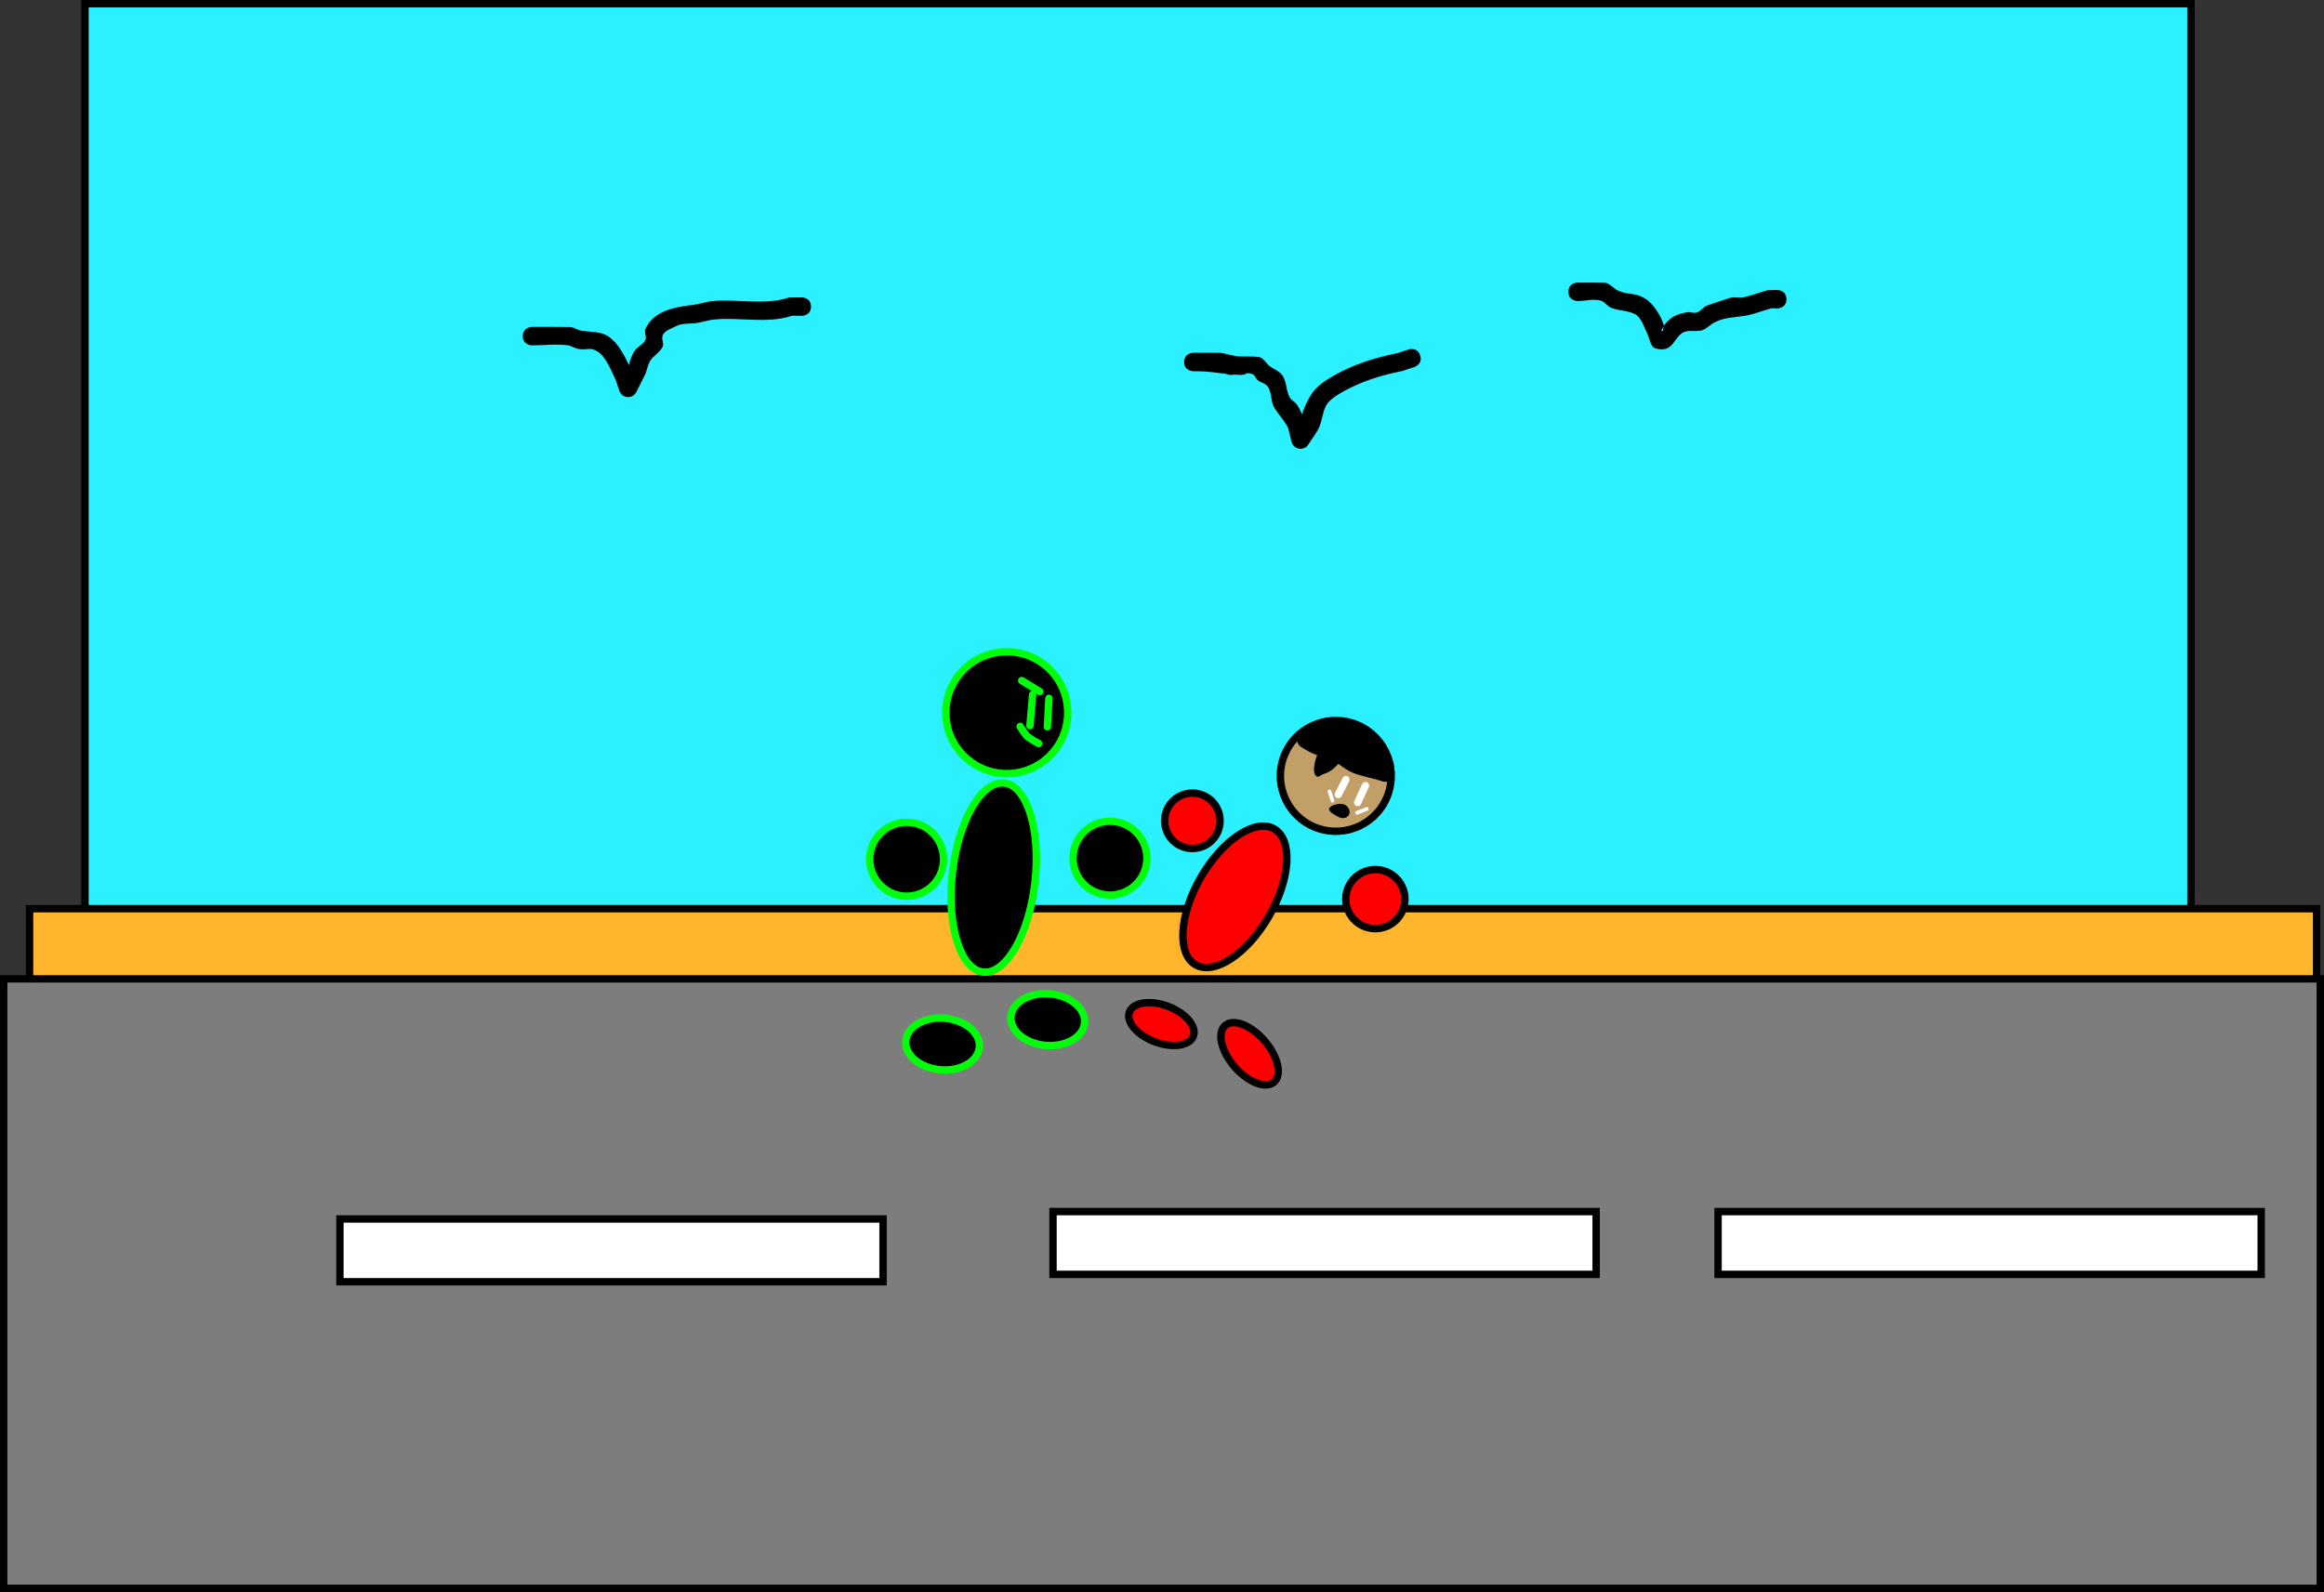<svg version="1.1" xmlns="http://www.w3.org/2000/svg" xmlns:xlink="http://www.w3.org/1999/xlink" width="629" height="431" viewBox="0,0,629,431"><rect x="0" y="0" width="629" height="431" fill="#333333" stroke="none"/><g transform="translate(78.5,55)"><g data-paper-data="{&quot;isPaintingLayer&quot;:true}" fill-rule="nonzero" stroke-linejoin="miter" stroke-miterlimit="10" stroke-dasharray="" stroke-dashoffset="0" style="mix-blend-mode: normal"><path d="M-55.5,194v-248h570v248z" fill="#2bf0ff" stroke="#000000" stroke-width="2" stroke-linecap="butt"/><path d="M-70.5,214v-23h619v23z" fill="#ffb62c" stroke="#000000" stroke-width="2" stroke-linecap="butt"/><path d="M141,28c0,2.5 -2.5,2.5 -2.5,2.5l-2.6,-0.032c-6.829,2.276 -14.174,0.316 -21.246,1.039c-1.66,0.17 -3.252,0.776 -4.908,0.981c-1.721,0.213 -3.604,-0.033 -5.148,0.758c-1.382,0.708 -3.321,1.23 -3.789,2.711c-0.298,0.941 0.454,2.077 0.015,2.962c-0.749,1.51 -2.468,2.35 -3.359,3.781c-0.818,1.314 -0.864,3.014 -1.686,4.325c-0.018,0.029 -0.037,0.059 -0.056,0.088l0.011,0.006l-1.976,3.952c-0.401,0.846 -1.262,1.43 -2.26,1.43c-1.125,0 -2.076,-0.743 -2.39,-1.764l-0.94,-2.819c-1.136,-2.284 -2.599,-6.333 -4.985,-7.79c-2.042,-1.247 -2.725,-0.265 -5.086,-0.659c-1.04,-0.173 -1.954,-0.867 -3,-1c-3.174,-0.404 -6.4,0.032 -9.6,0.032c0,0 -2.5,0 -2.5,-2.5c0,-2.5 2.5,-2.5 2.5,-2.5c0.576,0 10.057,-0.01 10.4,0.032c1.046,0.129 1.96,0.827 3,1c2.316,0.386 4.896,0.142 6.914,1.341c2.752,1.635 4.488,4.974 5.927,7.96c0.269,-1.361 0.792,-2.68 1.506,-3.817c0.735,-1.17 2.317,-1.695 2.927,-2.934c0.448,-0.908 -0.404,-2.117 0.015,-3.038c2.336,-5.127 8.393,-5.951 13.063,-6.531c1.652,-0.205 3.241,-0.815 4.898,-0.98c6.957,-0.694 14.252,1.232 20.948,-1l3.4,-0.032c0,0 2.5,0 2.5,2.5z" fill="#000000" stroke="none" stroke-width="0.5" stroke-linecap="butt"/><path d="M405,26c0,2.5 -2.5,2.5 -2.5,2.5l-1.394,-0.075c-2.422,0.604 -4.744,1.625 -7.206,2.042c-2.937,0.498 -5.473,0.369 -8.302,1.778c-1.193,0.594 -2.109,1.727 -3.374,2.147c-1.727,0.573 -3.882,-0.254 -5.41,0.734c-2.435,1.573 -2.528,5.389 -7.126,4.238c-1.638,-0.41 -1.703,-2.918 -2.498,-4.408c-0.566,-1.06 -1.496,-3.983 -3.005,-4.83c-2.019,-1.134 -4.569,-0.929 -6.697,-1.84c-1.014,-0.434 -1.656,-1.578 -2.713,-1.894c-2.005,-0.598 -4.183,0.107 -6.276,0.107c0,0 -2.5,0 -2.5,-2.5c0,-2.5 2.5,-2.5 2.5,-2.5c1.24,0 7.254,-0.023 7.724,0.107c1.254,0.347 2.091,1.593 3.287,2.106c3.1,1.33 4.344,0.319 7.303,2.16c2.301,1.432 4.284,4.737 4.995,7.17c0.156,0.534 -1.041,1.472 -0.498,1.592c0.547,0.121 0.264,-1.123 0.604,-1.569c1.756,-2.298 3.25,-2.971 6.185,-3.534c0.876,-0.168 1.83,0.359 2.676,0.075c1.016,-0.341 1.669,-1.372 2.626,-1.853c0.239,-0.12 6.476,-2.184 6.698,-2.222c0.986,-0.169 2.013,0.161 3,0c2.326,-0.38 4.508,-1.385 6.794,-1.958l2.606,-0.075c0,0 2.5,0 2.5,2.5z" fill="#000000" stroke="none" stroke-width="0.5" stroke-linecap="butt"/><path d="M242,43c0,-2.5 2.5,-2.5 2.5,-2.5h1c0.48,0 6.141,-0.009 6.4,0.032c1.724,0.278 3.419,0.886 5.158,0.961c2.176,0.003 4.986,0.037 5.398,0.197c1.1,0.429 1.704,1.641 2.628,2.376c1.089,0.865 2.547,1.319 3.402,2.416c1.344,1.725 0.996,4.339 2.14,6.203c0.463,0.754 1.417,1.112 1.901,1.853c0.548,0.837 0.982,1.74 1.402,2.65c0.517,-1.897 1.501,-3.783 2.308,-5.157c1.317,-2.243 3.838,-3.943 6.008,-5.194c5.478,-3.158 11.373,-5.005 17.521,-6.236l2.953,-0.977c0,0 2.375,-0.782 3.156,1.593c0.782,2.375 -1.593,3.156 -1.593,3.156l-3.242,1.062c-5.741,1.147 -11.145,2.819 -16.285,5.725c-1.256,0.71 -3.497,2.102 -4.279,3.521c-1.27,2.307 -1.138,5.317 -2.73,7.415c-0.067,0.088 -0.136,0.176 -0.206,0.262l0.04,0.027l-1.978,2.968c-0.445,0.689 -1.22,1.146 -2.102,1.146c-1.19,0 -2.185,-0.831 -2.438,-1.944l-0.938,-3.75c-0.995,-1.979 -2.625,-3.582 -3.751,-5.491c-1.031,-1.748 -0.561,-4.238 -1.86,-5.797c-0.649,-0.779 -1.809,-0.947 -2.598,-1.584c-0.551,-0.445 -0.718,-1.349 -1.372,-1.624c-0.479,-0.201 -0.979,-0.286 -1.491,-0.301c-0.707,0.491 -1.552,0.491 -1.552,0.491c-0.645,-0.006 -1.277,-0.035 -1.902,-0.078c-0.369,0.047 -0.736,0.078 -1.098,0.078c0,0 -0.609,0 -1.226,-0.301c-2.547,-0.295 -5.041,-0.699 -7.774,-0.699h-1c0,0 -2.5,0 -2.5,-2.5z" fill="#000000" stroke="none" stroke-width="0.5" stroke-linecap="butt"/><path d="M-77.5,375v-165h627v165z" fill="#7d7d7d" stroke="#000000" stroke-width="2" stroke-linecap="butt"/><path d="M13.5,292v-17h147v17z" fill="#ffffff" stroke="#000000" stroke-width="2" stroke-linecap="butt"/><path d="M206.5,290v-17h147v17z" fill="#ffffff" stroke="#000000" stroke-width="2" stroke-linecap="butt"/><path d="M386.5,290v-17h147v17z" fill="#ffffff" stroke="#000000" stroke-width="2" stroke-linecap="butt"/><g><path d="M177.535,139.145c-0.67,-9.088 6.155,-16.998 15.243,-17.668c9.088,-0.67 16.998,6.155 17.668,15.243c0.67,9.088 -6.155,16.998 -15.243,17.668c-9.088,0.67 -16.998,-6.155 -17.668,-15.243z" fill="#000000" stroke="#00ff08" stroke-width="2" stroke-linecap="butt"/><path d="M205.404,134.055l-0.434,7.719" fill="none" stroke="#00ff08" stroke-width="2" stroke-linecap="round"/><path d="M200.984,133.044l-0.717,8.409" fill="none" stroke="#00ff08" stroke-width="2" stroke-linecap="round"/><path d="M198.031,129.251l4.899,2.981" fill="none" stroke="#00ff08" stroke-width="2" stroke-linecap="round"/><path d="M202.629,146.292c0,0 -2.606,-1.384 -3.32,-2.167c-0.599,-0.657 -1.702,-2.477 -1.702,-2.477" fill="none" stroke="#00ff08" stroke-width="2" stroke-linecap="round"/><g><path d="M193.317,156.985c6.175,0.692 9.896,12.71 8.313,26.843c-1.584,14.133 -7.873,25.029 -14.047,24.337c-6.175,-0.692 -9.896,-12.71 -8.313,-26.843c1.584,-14.133 7.873,-25.029 14.047,-24.337z" fill="#000000" stroke="#00ff08" stroke-width="2" stroke-linecap="butt"/><path d="M157.03,175.934c0.928,-5.444 6.094,-9.105 11.539,-8.177c5.444,0.928 9.105,6.094 8.177,11.539c-0.928,5.444 -6.094,9.105 -11.539,8.177c-5.444,-0.928 -9.105,-6.094 -8.177,-11.539z" fill="#000000" stroke="#00ff08" stroke-width="2" stroke-linecap="butt"/><path d="M212.063,175.645c0.928,-5.444 6.094,-9.105 11.539,-8.177c5.444,0.928 9.105,6.094 8.177,11.539c-0.928,5.444 -6.094,9.105 -11.539,8.177c-5.444,-0.928 -9.105,-6.094 -8.177,-11.539z" fill="#000000" stroke="#00ff08" stroke-width="2" stroke-linecap="butt"/><path d="M195.208,219.602c0.786,-3.799 5.846,-6.237 11.302,-5.445c5.456,0.792 9.242,4.514 8.456,8.314c-0.786,3.799 -5.846,6.237 -11.302,5.445c-5.456,-0.792 -9.242,-4.514 -8.456,-8.314z" fill="#000000" stroke="#00ff08" stroke-width="2" stroke-linecap="butt"/><path d="M166.729,226.205c0.786,-3.799 5.846,-6.237 11.302,-5.445c5.456,0.792 9.242,4.514 8.456,8.314c-0.786,3.799 -5.846,6.237 -11.302,5.445c-5.456,-0.792 -9.242,-4.514 -8.456,-8.314z" fill="#000000" stroke="#00ff08" stroke-width="2" stroke-linecap="butt"/><path d="M264.919,193.124c-5.886,10.153 -14.773,15.999 -19.849,13.056c-5.077,-2.943 -4.421,-13.56 1.465,-23.713c5.886,-10.153 14.773,-15.999 19.849,-13.056c5.077,2.943 4.421,13.56 -1.465,23.713z" fill="#ff0000" stroke="#000000" stroke-width="2" stroke-linecap="butt"/><path d="M236.903,165.57c0.906,-4.042 4.917,-6.584 8.959,-5.678c4.042,0.906 6.584,4.917 5.678,8.959c-0.906,4.042 -4.917,6.584 -8.959,5.678c-4.042,-0.906 -6.584,-4.917 -5.678,-8.959z" fill="#ff0000" stroke="#000000" stroke-width="2" stroke-linecap="butt"/><path d="M285.941,186.662c0.966,-4.311 5.245,-7.023 9.556,-6.056c4.311,0.966 7.023,5.245 6.056,9.556c-0.966,4.311 -5.245,7.023 -9.556,6.056c-4.311,-0.966 -7.023,-5.245 -6.056,-9.556z" fill="#ff0000" stroke="#000000" stroke-width="2" stroke-linecap="butt"/><path d="M244.491,225.502c-0.999,2.648 -5.684,3.333 -10.464,1.53c-4.78,-1.803 -7.845,-5.412 -6.846,-8.06c0.999,-2.648 5.684,-3.333 10.464,-1.53c4.78,1.803 7.845,5.412 6.846,8.06z" fill="#ff0000" stroke="#000000" stroke-width="2" stroke-linecap="butt"/><path d="M263.774,226.776c3.65,4.236 4.786,9.241 2.537,11.179c-2.249,1.938 -7.031,0.074 -10.681,-4.162c-3.65,-4.236 -4.786,-9.241 -2.537,-11.179c2.249,-1.938 7.031,-0.074 10.681,4.162z" fill="#ff0000" stroke="#000000" stroke-width="2" stroke-linecap="butt"/><path d="M275.486,168.015c-7.158,-4.171 -9.579,-13.354 -5.409,-20.512c4.171,-7.158 13.354,-9.579 20.512,-5.409c7.158,4.171 9.579,13.354 5.409,20.512c-4.171,7.158 -13.354,9.579 -20.512,5.409z" fill="#c19f67" stroke="#000000" stroke-width="2" stroke-linecap="butt"/><path d="M277.148,152.904c0.07,-1.2 0.471,-2.559 0.843,-3.456c-0.85,-0.309 -1.681,-0.658 -2.465,-1.105l-1.728,-1.007c0,0 -2.16,-1.259 -0.901,-3.419c0.951,-1.632 2.417,-1.312 3.077,-1.059c0.006,-0.011 0.012,-0.021 0.018,-0.032c0.32,-0.549 0.816,-0.93 1.375,-1.115l2.507,-0.843l0.009,0.027c0.912,-0.471 1.964,-0.719 3.484,-0.661c1.966,0.075 5.588,0.957 7.482,2.868c2.913,1.954 5.199,5.083 7.294,7.598c0,0 0.886,1.064 0.548,2.267c0.281,0.485 0.409,1.142 0.113,2.006c-0.811,2.365 -3.175,1.554 -3.175,1.554c-2.63,-0.904 -5.433,-1.285 -8.009,-2.332c-1.41,-0.573 -2.624,-1.553 -3.904,-2.39c-1.205,1.321 -2.373,2.264 -4.091,2.784c-0.607,0.184 -1.31,0.97 -1.812,0.581c-0.523,-0.405 -0.697,-1.182 -0.673,-2.068c-0.004,-0.066 -0.001,-0.134 0.009,-0.2z" fill="#000000" stroke="none" stroke-width="0.5" stroke-linecap="butt"/><path d="M288.975,162.256l2.085,-4.572" fill="none" stroke="#ffffff" stroke-width="2" stroke-linecap="round"/><path d="M283.724,160.084l2.049,-4.014" fill="none" stroke="#ffffff" stroke-width="2" stroke-linecap="round"/><path d="M281.312,159.257l0.847,2.519" fill="none" stroke="#ffffff" stroke-width="1" stroke-linecap="round"/><path d="M291.442,163.982l-2.645,1.063" fill="none" stroke="#ffffff" stroke-width="1" stroke-linecap="round"/><path d="M285.561,162.89c1.074,0.626 1.521,1.858 1,2.753c-0.521,0.895 -1.814,1.113 -2.888,0.487c-1.074,-0.626 -2.889,-1.497 -2.368,-2.392c0.521,-0.895 3.182,-1.473 4.255,-0.848z" fill="#000000" stroke="none" stroke-width="0" stroke-linecap="butt"/></g></g></g></g></svg>